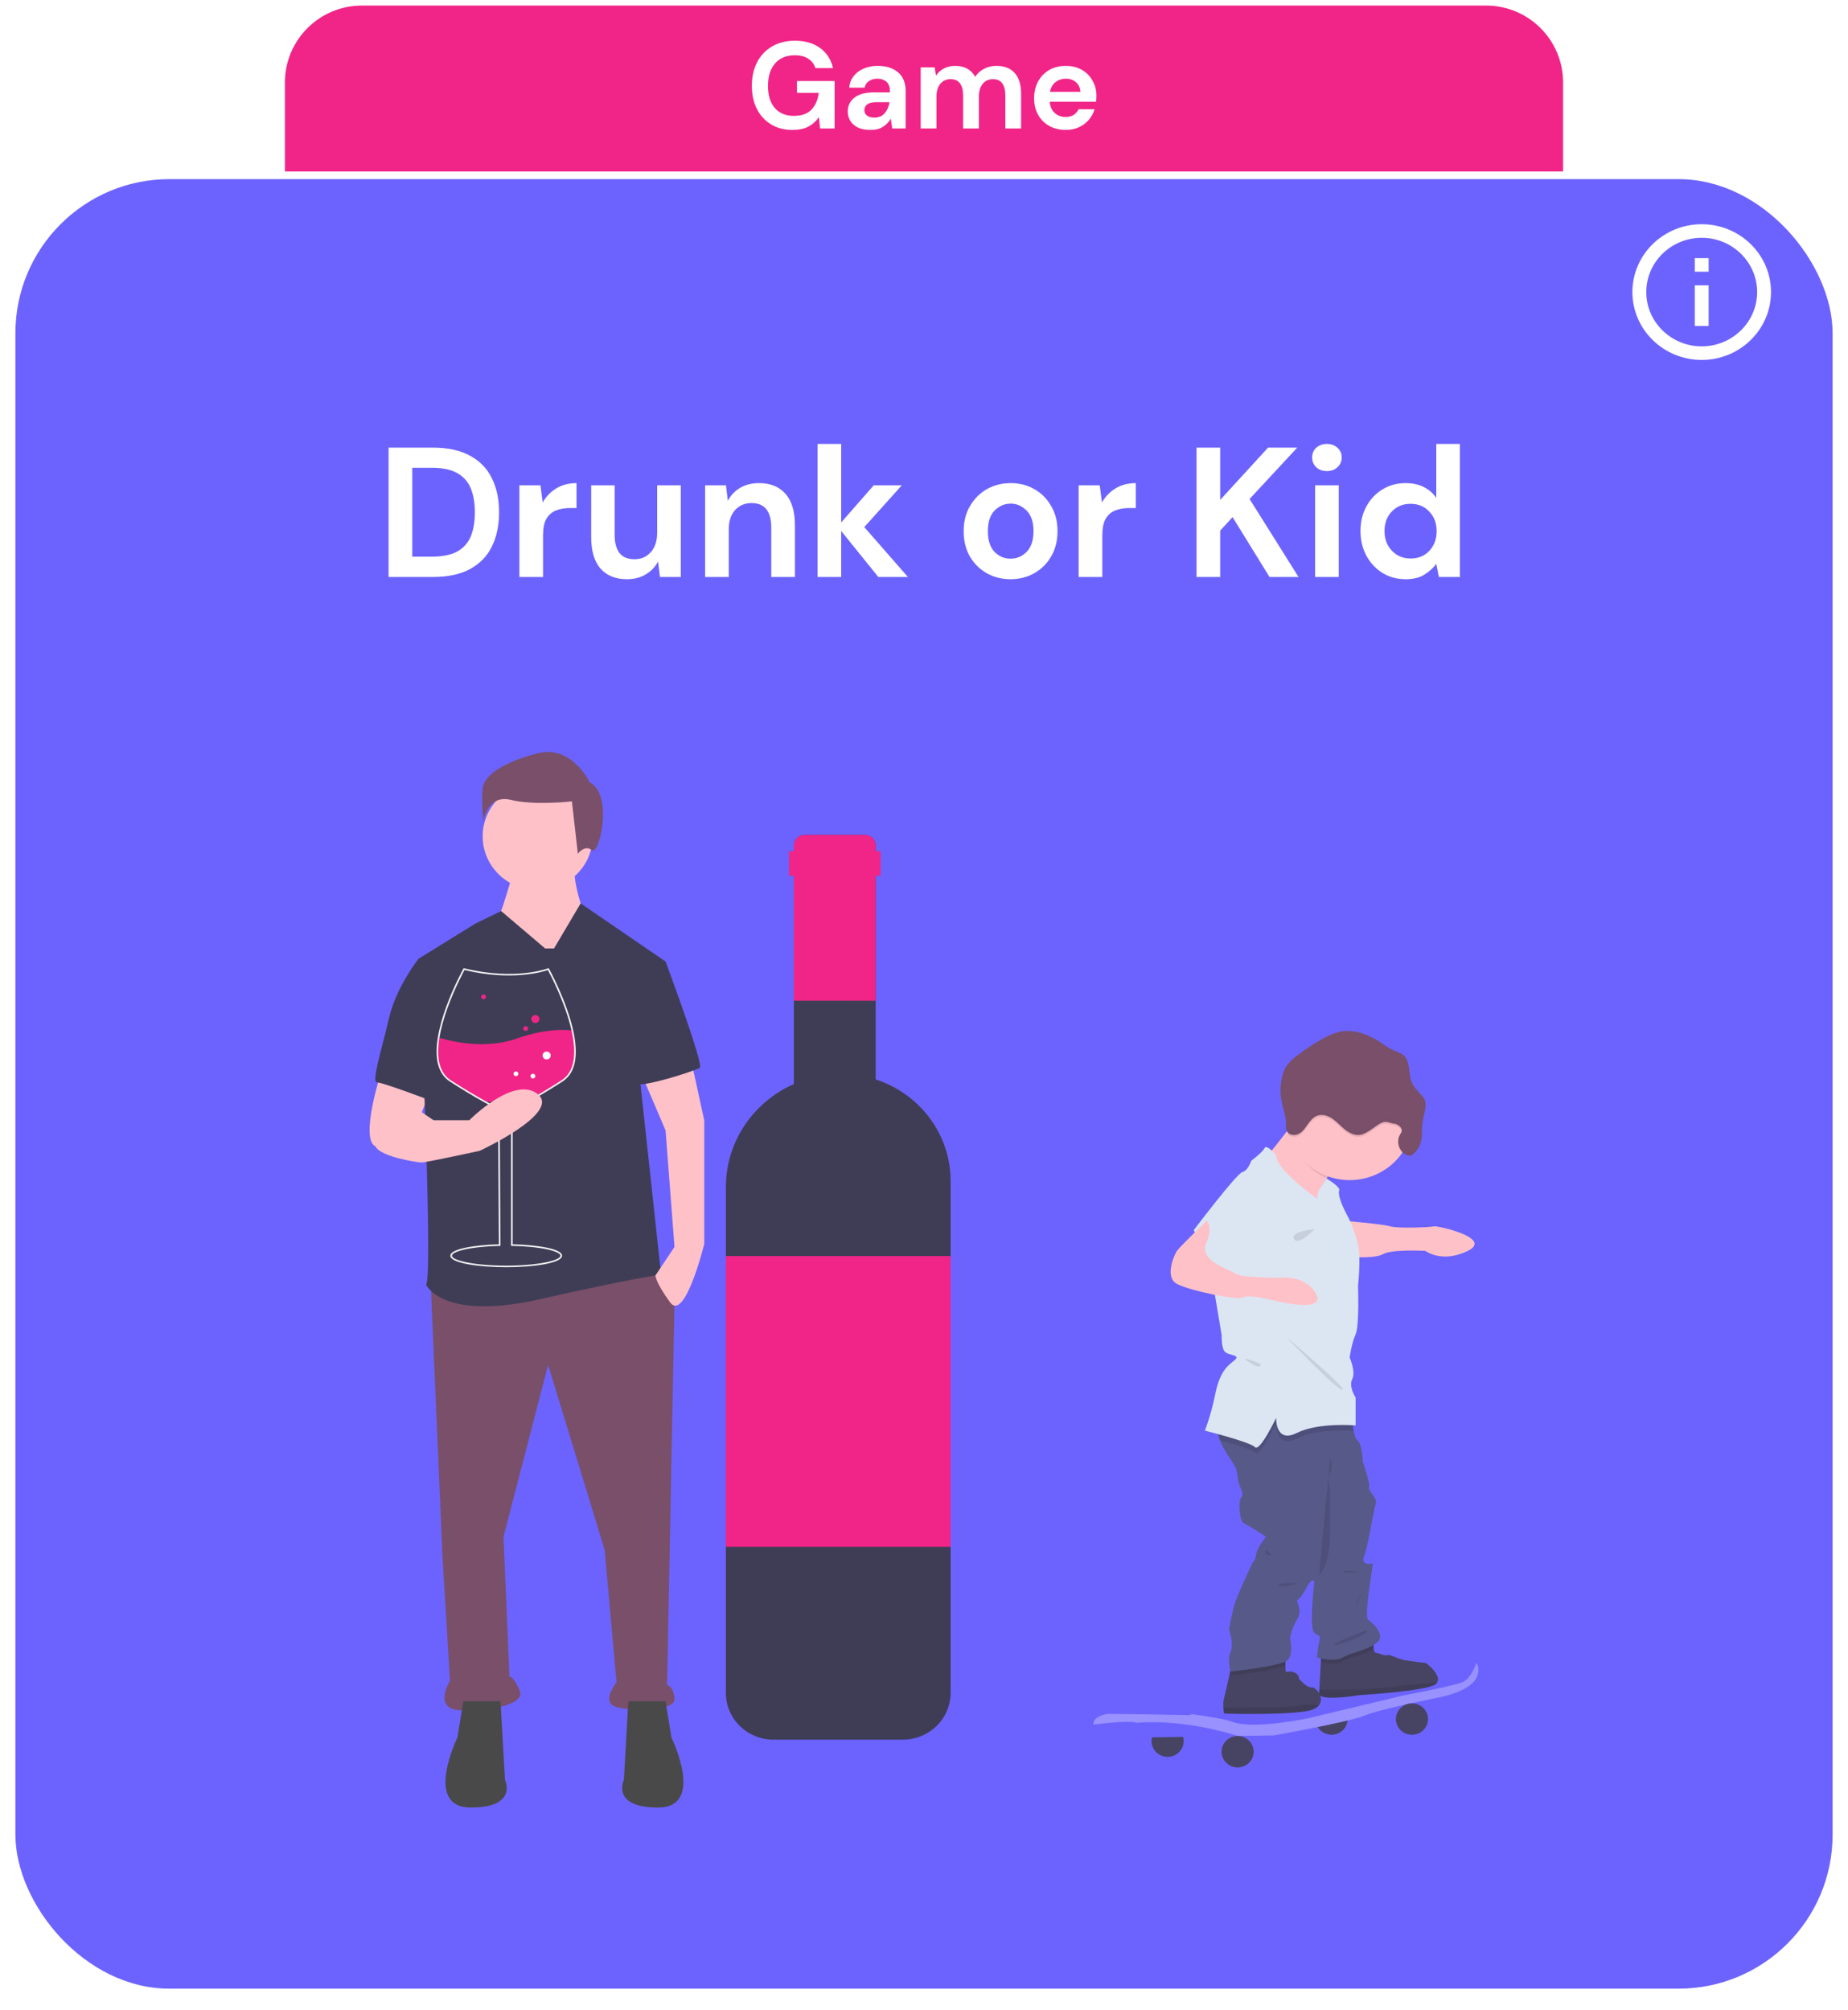 <svg width="240" height="261" viewBox="0 0 240 261" fill="none" xmlns="http://www.w3.org/2000/svg">
<g filter="url(#filter0_d)">
<rect x="2" y="22.264" width="236" height="234.99" rx="20" fill="#6C63FF"/>
</g>
<path fill-rule="evenodd" clip-rule="evenodd" d="M221 29.117C216.032 29.117 212 33.065 212 37.929C212 42.794 216.032 46.741 221 46.741C225.968 46.741 230 42.794 230 37.929C230 33.065 225.968 29.117 221 29.117ZM220.1 33.523V35.286H221.9V33.523H220.1ZM220.1 37.048V42.335H221.9V37.048H220.1ZM213.8 37.929C213.8 41.815 217.031 44.979 221 44.979C224.969 44.979 228.2 41.815 228.2 37.929C228.2 34.043 224.969 30.88 221 30.88C217.031 30.88 213.8 34.043 213.8 37.929Z" fill="white"/>
<path d="M37 10.723C37 5.2 41.477 0.723 47 0.723H193C198.523 0.723 203 5.2 203 10.723V22.263H37V10.723Z" fill="#F12587"/>
<path d="M102.906 16.874C101.85 16.874 100.927 16.634 100.138 16.154C99.349 15.674 98.735 15.007 98.298 14.154C97.861 13.29 97.642 12.287 97.642 11.146C97.642 9.994 97.866 8.98 98.314 8.106C98.772 7.22 99.418 6.532 100.25 6.042C101.093 5.54 102.09 5.29 103.242 5.29C104.554 5.29 105.642 5.604 106.506 6.234C107.37 6.863 107.93 7.732 108.186 8.842H105.898C105.727 8.319 105.418 7.914 104.97 7.626C104.522 7.327 103.946 7.178 103.242 7.178C102.122 7.178 101.258 7.535 100.65 8.25C100.042 8.954 99.738 9.924 99.738 11.162C99.738 12.399 100.037 13.359 100.634 14.042C101.242 14.714 102.063 15.05 103.098 15.05C104.111 15.05 104.874 14.778 105.386 14.234C105.909 13.679 106.223 12.954 106.33 12.058H103.498V10.522H108.394V16.682H106.506L106.346 15.21C105.983 15.743 105.53 16.154 104.986 16.442C104.442 16.73 103.749 16.874 102.906 16.874ZM113.073 16.874C112.39 16.874 111.83 16.767 111.393 16.554C110.956 16.33 110.63 16.036 110.417 15.674C110.204 15.311 110.097 14.911 110.097 14.474C110.097 13.738 110.385 13.14 110.961 12.682C111.537 12.223 112.401 11.994 113.553 11.994H115.569V11.802C115.569 11.258 115.414 10.858 115.105 10.602C114.796 10.346 114.412 10.218 113.953 10.218C113.537 10.218 113.174 10.319 112.865 10.522C112.556 10.714 112.364 11.002 112.289 11.386H110.289C110.342 10.81 110.534 10.308 110.865 9.882C111.206 9.455 111.644 9.13 112.177 8.906C112.71 8.671 113.308 8.554 113.969 8.554C115.1 8.554 115.99 8.836 116.641 9.402C117.292 9.967 117.617 10.767 117.617 11.802V16.682H115.873L115.681 15.402C115.446 15.828 115.116 16.18 114.689 16.458C114.273 16.735 113.734 16.874 113.073 16.874ZM113.537 15.274C114.124 15.274 114.577 15.082 114.897 14.698C115.228 14.314 115.436 13.839 115.521 13.274H113.777C113.233 13.274 112.844 13.375 112.609 13.578C112.374 13.77 112.257 14.01 112.257 14.298C112.257 14.607 112.374 14.847 112.609 15.018C112.844 15.188 113.153 15.274 113.537 15.274ZM119.571 16.682V8.746H121.379L121.555 9.818C121.811 9.434 122.147 9.13 122.563 8.906C122.99 8.671 123.481 8.554 124.035 8.554C125.262 8.554 126.131 9.028 126.643 9.978C126.931 9.54 127.315 9.194 127.795 8.938C128.286 8.682 128.819 8.554 129.395 8.554C130.43 8.554 131.225 8.863 131.779 9.482C132.334 10.1 132.611 11.007 132.611 12.202V16.682H130.563V12.394C130.563 11.711 130.43 11.188 130.163 10.826C129.907 10.463 129.507 10.282 128.963 10.282C128.409 10.282 127.961 10.484 127.619 10.89C127.289 11.295 127.123 11.86 127.123 12.586V16.682H125.075V12.394C125.075 11.711 124.942 11.188 124.675 10.826C124.409 10.463 123.998 10.282 123.443 10.282C122.899 10.282 122.457 10.484 122.115 10.89C121.785 11.295 121.619 11.86 121.619 12.586V16.682H119.571ZM138.412 16.874C137.612 16.874 136.902 16.703 136.284 16.362C135.665 16.02 135.18 15.54 134.828 14.922C134.476 14.303 134.3 13.588 134.3 12.778C134.3 11.956 134.47 11.226 134.812 10.586C135.164 9.946 135.644 9.45 136.252 9.098C136.87 8.735 137.596 8.554 138.428 8.554C139.206 8.554 139.894 8.724 140.492 9.066C141.089 9.407 141.553 9.876 141.884 10.474C142.225 11.06 142.396 11.716 142.396 12.442C142.396 12.559 142.39 12.682 142.38 12.81C142.38 12.938 142.374 13.071 142.364 13.21H136.332C136.374 13.828 136.588 14.314 136.972 14.666C137.366 15.018 137.841 15.194 138.396 15.194C138.812 15.194 139.158 15.103 139.436 14.922C139.724 14.73 139.937 14.484 140.076 14.186H142.156C142.006 14.687 141.756 15.146 141.404 15.562C141.062 15.967 140.636 16.287 140.124 16.522C139.622 16.756 139.052 16.874 138.412 16.874ZM138.428 10.218C137.926 10.218 137.484 10.362 137.1 10.65C136.716 10.927 136.47 11.354 136.364 11.93H140.316C140.284 11.407 140.092 10.991 139.74 10.682C139.388 10.372 138.95 10.218 138.428 10.218Z" fill="white"/>
<path d="M50.464 74.93V58.13H56.2C58.168 58.13 59.784 58.482 61.048 59.186C62.328 59.874 63.272 60.85 63.88 62.114C64.504 63.362 64.816 64.834 64.816 66.53C64.816 68.226 64.504 69.706 63.88 70.97C63.272 72.218 62.328 73.194 61.048 73.898C59.784 74.586 58.168 74.93 56.2 74.93H50.464ZM53.536 72.29H56.056C57.464 72.29 58.576 72.066 59.392 71.618C60.208 71.154 60.792 70.498 61.144 69.65C61.496 68.786 61.672 67.746 61.672 66.53C61.672 65.33 61.496 64.298 61.144 63.434C60.792 62.57 60.208 61.906 59.392 61.442C58.576 60.978 57.464 60.746 56.056 60.746H53.536V72.29ZM67.454 74.93V63.026H70.191L70.478 65.258C70.91 64.49 71.495 63.882 72.231 63.434C72.983 62.97 73.862 62.738 74.871 62.738V65.978H74.007C73.335 65.978 72.734 66.082 72.207 66.29C71.678 66.498 71.263 66.858 70.959 67.37C70.671 67.882 70.526 68.594 70.526 69.506V74.93H67.454ZM81.434 75.218C79.946 75.218 78.794 74.754 77.978 73.826C77.178 72.898 76.778 71.538 76.778 69.746V63.026H79.826V69.458C79.826 70.482 80.034 71.266 80.45 71.81C80.866 72.354 81.522 72.626 82.418 72.626C83.266 72.626 83.962 72.322 84.506 71.714C85.066 71.106 85.346 70.258 85.346 69.17V63.026H88.418V74.93H85.706L85.466 72.914C85.098 73.618 84.562 74.178 83.858 74.594C83.17 75.01 82.362 75.218 81.434 75.218ZM91.572 74.93V63.026H94.284L94.524 65.042C94.892 64.338 95.42 63.778 96.108 63.362C96.812 62.946 97.636 62.738 98.58 62.738C100.052 62.738 101.196 63.202 102.012 64.13C102.828 65.058 103.236 66.418 103.236 68.21V74.93H100.164V68.498C100.164 67.474 99.956 66.69 99.54 66.146C99.124 65.602 98.476 65.33 97.596 65.33C96.732 65.33 96.02 65.634 95.46 66.242C94.916 66.85 94.644 67.698 94.644 68.786V74.93H91.572ZM106.173 74.93V57.65H109.245V67.85L113.469 63.026H117.117L112.245 68.45L117.909 74.93H114.069L109.245 68.954V74.93H106.173ZM131.245 75.218C130.093 75.218 129.053 74.954 128.125 74.426C127.213 73.898 126.485 73.17 125.941 72.242C125.413 71.298 125.149 70.21 125.149 68.978C125.149 67.746 125.421 66.666 125.965 65.738C126.509 64.794 127.237 64.058 128.149 63.53C129.077 63.002 130.117 62.738 131.269 62.738C132.405 62.738 133.429 63.002 134.341 63.53C135.269 64.058 135.997 64.794 136.525 65.738C137.069 66.666 137.341 67.746 137.341 68.978C137.341 70.21 137.069 71.298 136.525 72.242C135.997 73.17 135.269 73.898 134.341 74.426C133.413 74.954 132.381 75.218 131.245 75.218ZM131.245 72.554C132.045 72.554 132.741 72.258 133.333 71.666C133.925 71.058 134.221 70.162 134.221 68.978C134.221 67.794 133.925 66.906 133.333 66.314C132.741 65.706 132.053 65.402 131.269 65.402C130.453 65.402 129.749 65.706 129.157 66.314C128.581 66.906 128.293 67.794 128.293 68.978C128.293 70.162 128.581 71.058 129.157 71.666C129.749 72.258 130.445 72.554 131.245 72.554ZM140.087 74.93V63.026H142.823L143.111 65.258C143.543 64.49 144.127 63.882 144.863 63.434C145.615 62.97 146.495 62.738 147.503 62.738V65.978H146.639C145.967 65.978 145.367 66.082 144.839 66.29C144.311 66.498 143.895 66.858 143.591 67.37C143.303 67.882 143.159 68.594 143.159 69.506V74.93H140.087ZM155.394 74.93V58.13H158.466V64.922L164.682 58.13H168.474L162.282 64.802L168.642 74.93H164.874L160.074 67.154L158.466 68.906V74.93H155.394ZM172.329 61.178C171.769 61.178 171.305 61.01 170.937 60.674C170.585 60.338 170.409 59.914 170.409 59.402C170.409 58.89 170.585 58.474 170.937 58.154C171.305 57.818 171.769 57.65 172.329 57.65C172.889 57.65 173.345 57.818 173.697 58.154C174.065 58.474 174.249 58.89 174.249 59.402C174.249 59.914 174.065 60.338 173.697 60.674C173.345 61.01 172.889 61.178 172.329 61.178ZM170.793 74.93V63.026H173.865V74.93H170.793ZM182.544 75.218C181.424 75.218 180.424 74.946 179.544 74.402C178.664 73.858 177.968 73.114 177.456 72.17C176.944 71.226 176.688 70.154 176.688 68.954C176.688 67.754 176.944 66.69 177.456 65.762C177.968 64.818 178.664 64.082 179.544 63.554C180.424 63.01 181.424 62.738 182.544 62.738C183.44 62.738 184.224 62.906 184.896 63.242C185.568 63.578 186.112 64.05 186.528 64.658V57.65H189.6V74.93H186.864L186.528 73.226C186.144 73.754 185.632 74.218 184.992 74.618C184.368 75.018 183.552 75.218 182.544 75.218ZM183.192 72.53C184.184 72.53 184.992 72.202 185.616 71.546C186.256 70.874 186.576 70.018 186.576 68.978C186.576 67.938 186.256 67.09 185.616 66.434C184.992 65.762 184.184 65.426 183.192 65.426C182.216 65.426 181.408 65.754 180.768 66.41C180.128 67.066 179.808 67.914 179.808 68.954C179.808 69.994 180.128 70.85 180.768 71.522C181.408 72.194 182.216 72.53 183.192 72.53Z" fill="white"/>
<path d="M49.551 139.049C49.551 139.049 46.654 147.936 48.779 148.882C50.903 149.827 52.642 149.449 52.642 149.449L55.925 141.696L49.551 139.049Z" fill="#FFC1C8"/>
<path d="M55.922 124.866L54.377 124.488C54.377 124.488 51.48 128.081 50.514 132.241C49.548 136.401 48.197 140.562 48.969 140.562C49.742 140.562 56.694 143.209 56.694 143.209L55.922 124.866Z" fill="#3F3D56"/>
<path d="M55.927 166.469L57.472 202.209L58.438 218.282C58.438 218.282 56.313 221.686 59.404 222.064C62.494 222.442 68.287 221.497 67.515 219.606C66.743 217.715 66.163 217.715 66.163 217.715L65.391 199.561L71.184 177.248L78.523 201.263L80.069 218.471C80.069 218.471 77.944 221.119 80.069 221.686C82.193 222.253 87.794 222.253 87.601 220.551C87.407 218.849 86.635 218.849 86.635 218.849L87.601 168.927L84.704 164.578L55.927 166.469Z" fill="#794F6A"/>
<path d="M60.174 220.93L59.401 225.657C59.401 225.657 54.959 234.734 61.139 234.734C67.32 234.734 65.581 231.141 65.581 231.141L65.002 220.93H60.174Z" fill="#494949"/>
<path d="M86.433 220.93L87.205 225.657C87.205 225.657 91.647 234.734 85.467 234.734C79.287 234.734 81.025 231.141 81.025 231.141L81.604 220.93H86.433Z" fill="#494949"/>
<path d="M66.738 112.954C66.738 112.954 64.806 119.762 64.42 119.762C64.034 119.762 68.09 125.056 68.09 125.056L74.077 128.271L76.201 119.572C76.201 119.572 74.27 114.845 74.656 112.387L66.738 112.954Z" fill="#FFC1C8"/>
<path d="M69.83 115.601C65.883 115.601 62.684 112.468 62.684 108.604C62.684 104.74 65.883 101.607 69.83 101.607C73.776 101.607 76.976 104.74 76.976 108.604C76.976 112.468 73.776 115.601 69.83 115.601Z" fill="#FFC1C8"/>
<path d="M70.793 123.165L65.084 118.311L61.716 119.951L54.377 124.489C54.377 124.489 56.308 165.334 55.343 166.847C55.343 166.847 57.467 171.575 70.02 168.738C82.574 165.902 85.857 165.523 85.857 165.523L83.153 140.562L86.436 124.867L75.408 117.316L71.952 123.165H70.793Z" fill="#3F3D56"/>
<path d="M89.721 137.537L91.459 145.479V161.553C91.459 161.553 88.948 171.764 87.017 169.116C85.086 166.469 85.126 165.631 85.126 165.631L87.596 161.931L86.438 146.803L83.359 139.586L89.721 137.537Z" fill="#FFC1C8"/>
<path d="M76.592 101.608C76.592 101.608 74.274 96.692 69.832 97.826C65.39 98.961 62.88 100.663 62.686 102.365C62.493 104.067 62.783 106.619 62.783 106.619C62.783 106.619 63.266 103.121 66.356 103.877C69.446 104.634 74.274 104.067 74.274 104.067L75.047 110.874C75.047 110.874 75.916 109.645 76.882 110.401C77.847 111.158 79.682 103.121 76.592 101.608Z" fill="#794F6A"/>
<path d="M81.994 124.488L86.436 124.866C86.436 124.866 91.458 138.292 90.878 138.671C90.299 139.049 83.346 141.318 82.38 140.751C81.415 140.183 81.994 124.488 81.994 124.488Z" fill="#3F3D56"/>
<path d="M58.484 140.365C60.341 141.564 61.874 142.463 63.047 143.11H63.048C64.759 142.996 66.477 143.043 68.178 143.251C69.38 142.594 71.002 141.652 72.997 140.365C73.016 140.353 73.034 140.34 73.053 140.327V140.326C74.883 139.094 74.928 136.483 74.333 133.814C72.819 133.65 70.404 133.722 67.16 134.856C63.318 136.2 59.297 135.44 56.966 134.749C56.584 137.104 56.817 139.289 58.484 140.365Z" fill="#F12587"/>
<path d="M65.739 164.565C69.256 164.565 72.995 164.041 72.995 163.071C72.995 162.15 69.69 161.659 66.58 161.588V145.824C66.58 145.449 66.765 144.969 67.129 144.396C67.297 144.135 67.479 143.882 67.674 143.64C67.848 143.548 68.032 143.449 68.228 143.343C69.728 142.523 71.351 141.551 73.053 140.453C73.073 140.439 73.093 140.426 73.113 140.412L73.157 140.381C74.734 139.283 75.164 137.067 74.434 133.794C73.568 129.905 71.322 125.84 71.3 125.799L71.255 125.719L71.168 125.753C71.126 125.769 66.911 127.368 60.296 125.748L60.217 125.729L60.178 125.799C60.175 125.805 59.841 126.406 59.389 127.349C58.472 129.263 57.289 132.098 56.861 134.735C56.401 137.563 56.927 139.486 58.425 140.453C60.03 141.489 61.568 142.414 62.994 143.202L63.019 143.215C63.219 143.326 63.409 143.43 63.588 143.526C63.656 143.618 63.722 143.716 63.784 143.816C63.868 143.949 63.948 144.09 64.023 144.235C64.463 145.103 64.692 146.057 64.694 147.025L64.789 161.591C61.732 161.67 58.482 162.163 58.482 163.071C58.482 164.041 62.221 164.565 65.739 164.565ZM72.947 140.275L72.937 140.281C71.24 141.376 69.621 142.346 68.125 143.163C67.924 143.273 67.734 143.375 67.555 143.469L67.536 143.479L67.523 143.496C67.317 143.749 67.126 144.013 66.95 144.287C66.565 144.893 66.37 145.41 66.37 145.824V161.789L66.473 161.792C70.371 161.869 72.785 162.517 72.785 163.071C72.785 163.68 69.891 164.359 65.739 164.359C61.586 164.359 58.693 163.68 58.693 163.071C58.693 162.525 61.065 161.881 64.898 161.795L65.001 161.792L64.905 147.024C64.902 146.024 64.665 145.038 64.211 144.143C64.133 143.992 64.05 143.846 63.964 143.708C63.894 143.597 63.82 143.488 63.745 143.386L63.731 143.367L63.71 143.356C63.518 143.254 63.314 143.142 63.098 143.023L63.073 143.009C61.658 142.226 60.133 141.309 58.54 140.281C57.118 139.363 56.623 137.508 57.069 134.767C57.493 132.154 58.669 129.338 59.58 127.437C59.94 126.683 60.225 126.151 60.324 125.968C66.436 127.444 70.514 126.196 71.157 125.976C71.472 126.557 73.435 130.274 74.229 133.838C74.946 137.052 74.53 139.207 72.992 140.243L72.947 140.275Z" fill="#F2F2F2"/>
<path d="M69.529 132.85C69.239 132.85 69.003 132.619 69.003 132.335C69.003 132.051 69.239 131.82 69.529 131.82C69.819 131.82 70.055 132.051 70.055 132.335C70.055 132.619 69.819 132.85 69.529 132.85Z" fill="#F12587"/>
<path d="M70.994 137.586C70.703 137.586 70.468 137.356 70.468 137.071C70.468 136.787 70.703 136.557 70.994 136.557C71.284 136.557 71.519 136.787 71.519 137.071C71.519 137.356 71.284 137.586 70.994 137.586Z" fill="white"/>
<path d="M68.267 133.88C68.093 133.88 67.952 133.741 67.952 133.571C67.952 133.4 68.093 133.262 68.267 133.262C68.442 133.262 68.583 133.4 68.583 133.571C68.583 133.741 68.442 133.88 68.267 133.88Z" fill="#F12587"/>
<path d="M67.005 139.749C66.831 139.749 66.689 139.61 66.689 139.44C66.689 139.269 66.831 139.131 67.005 139.131C67.179 139.131 67.32 139.269 67.32 139.44C67.32 139.61 67.179 139.749 67.005 139.749Z" fill="white"/>
<path d="M69.21 140.057C69.036 140.057 68.894 139.919 68.894 139.748C68.894 139.578 69.036 139.439 69.21 139.439C69.384 139.439 69.525 139.578 69.525 139.748C69.525 139.919 69.384 140.057 69.21 140.057Z" fill="white"/>
<path d="M62.799 129.76C62.624 129.76 62.483 129.622 62.483 129.452C62.483 129.281 62.624 129.143 62.799 129.143C62.973 129.143 63.114 129.281 63.114 129.452C63.114 129.622 62.973 129.76 62.799 129.76Z" fill="#F12587"/>
<path d="M50.515 143.399C50.515 143.399 48.197 147.559 48.777 148.882C49.356 150.206 54.184 150.963 54.764 150.963C55.343 150.963 62.296 149.45 62.296 149.45C62.296 149.45 72.918 144.533 69.828 142.075C66.738 139.617 60.944 145.479 60.944 145.479H56.309L53.798 143.777L50.515 143.399Z" fill="#FFC1C8"/>
<path d="M98.663 143.777C99.945 142.523 101.447 141.506 103.099 140.776V109.795C103.099 109.616 103.135 109.437 103.205 109.271C103.275 109.105 103.378 108.954 103.508 108.827C103.638 108.7 103.792 108.599 103.962 108.53C104.132 108.461 104.314 108.426 104.498 108.426H112.33C112.514 108.426 112.696 108.461 112.866 108.53C113.035 108.599 113.19 108.7 113.32 108.827C113.449 108.954 113.552 109.105 113.623 109.271C113.693 109.437 113.729 109.616 113.729 109.795V140.181C116.561 141.101 119.025 142.87 120.771 145.238C122.518 147.606 123.458 150.453 123.459 153.374V219.831C123.459 221.446 122.804 222.995 121.637 224.137C120.471 225.279 118.889 225.921 117.239 225.921H100.461C98.819 225.921 97.244 225.282 96.083 224.145C94.922 223.008 94.27 221.466 94.27 219.859V154.157C94.267 152.229 94.654 150.319 95.408 148.538C96.162 146.756 97.268 145.138 98.663 143.777Z" fill="#3F3D56"/>
<path d="M94.27 163.115H123.459V200.869H94.27V163.115Z" fill="#F12587"/>
<path d="M102.468 110.543H103.099V109.795C103.099 109.616 103.135 109.437 103.206 109.271C103.276 109.105 103.379 108.954 103.509 108.827C103.639 108.7 103.793 108.599 103.963 108.53C104.132 108.461 104.314 108.426 104.498 108.426H112.331C112.515 108.426 112.696 108.461 112.866 108.53C113.036 108.599 113.19 108.7 113.32 108.827C113.45 108.954 113.553 109.105 113.623 109.271C113.694 109.437 113.73 109.616 113.73 109.795V110.543H114.36V113.718H113.73V129.949H103.099V113.718H102.468V110.543Z" fill="#F12587"/>
<path d="M163.659 151.242C163.659 151.242 171.041 160.118 170.728 157.638C170.533 156.081 171.542 154.178 172.328 152.976C172.792 152.261 173.176 151.792 173.176 151.792C173.176 151.792 168.672 143.709 168.421 144.81C168.341 145.158 167.82 145.957 167.15 146.869C165.737 148.78 163.659 151.242 163.659 151.242Z" fill="#FFC1C8"/>
<path d="M151.636 228.149C150.484 228.149 149.551 227.235 149.551 226.108C149.551 224.98 150.484 224.066 151.636 224.066C152.787 224.066 153.721 224.98 153.721 226.108C153.721 227.235 152.787 228.149 151.636 228.149Z" fill="#474463"/>
<path d="M172.933 225.284C171.781 225.284 170.848 224.37 170.848 223.243C170.848 222.115 171.781 221.201 172.933 221.201C174.084 221.201 175.018 222.115 175.018 223.243C175.018 224.37 174.084 225.284 172.933 225.284Z" fill="#474463"/>
<path d="M142.006 223.968C142.017 224.114 142.059 224.255 142.128 224.384L143.372 225.712L160.763 225.439L165.439 225.364C165.439 225.364 175.283 223.61 177.201 222.792C179.118 221.974 186.658 220.477 186.658 220.477C186.658 220.477 191.212 219.729 191.88 217.566C192.106 216.833 191.992 216.309 191.745 215.937C191.26 215.208 190.254 215.054 190.254 215.054C188.199 214.46 186.002 214.54 183.997 215.281L154.847 222.623L154.396 222.736C154.396 222.736 144.005 222.547 143.795 222.583C142.201 222.868 141.968 223.532 142.006 223.968Z" fill="#6C63FF"/>
<path opacity="0.3" d="M142.006 223.969C143.755 223.746 146.805 223.417 147.59 223.734C147.59 223.734 153.138 223.062 160.77 225.44L165.439 225.365C165.439 225.365 175.283 223.611 177.201 222.793C179.118 221.975 186.658 220.478 186.658 220.478C186.658 220.478 191.212 219.73 191.88 217.566C192.106 216.834 191.992 216.31 191.745 215.938C191.434 216.825 190.835 218.111 189.879 218.471C188.377 219.037 182.204 220.189 182.204 220.189L169.986 223.118C169.986 223.118 162.931 224.617 160.185 223.64C159.06 223.243 156.948 222.89 154.853 222.613L154.401 222.727C154.401 222.727 144.01 222.537 143.801 222.573C142.201 222.869 141.968 223.532 142.006 223.969Z" fill="white"/>
<path d="M158.879 221.763C158.894 222.02 158.927 222.275 158.977 222.527C158.977 222.527 165.887 222.769 169.485 222.247C170.479 222.103 171.04 221.791 171.319 221.419C171.444 221.243 171.521 221.039 171.544 220.826C171.566 220.613 171.534 220.398 171.449 220.2C171.409 220.087 171.359 219.977 171.298 219.873C171.03 219.414 170.617 219.088 170.391 219.132C169.766 219.255 168.692 217.999 168.692 217.999C168.778 217.231 167.546 216.955 167.354 217.08C167.32 217.106 167.279 217.123 167.236 217.129C167.194 217.134 167.15 217.13 167.11 217.114C167.069 217.099 167.034 217.073 167.007 217.041C166.979 217.008 166.961 216.969 166.954 216.927C166.941 216.869 166.938 216.593 166.938 216.269C166.938 215.73 166.954 215.051 166.954 215.051L160.008 215.877L159.732 217.177C159.48 218.337 159.128 219.929 158.977 220.474C158.872 220.895 158.839 221.331 158.879 221.763Z" fill="#474463"/>
<path opacity="0.1" d="M158.878 221.763C158.893 222.02 158.926 222.275 158.976 222.527C158.976 222.527 165.887 222.769 169.484 222.247C170.478 222.103 171.039 221.791 171.318 221.419C170.396 221.365 169.196 221.335 168.453 221.513C167.394 221.77 161.057 221.77 158.878 221.763Z" fill="black"/>
<path d="M171.304 219.869C171.297 219.932 171.307 219.995 171.334 220.053C171.36 220.111 171.402 220.16 171.455 220.196C172.33 220.857 176.526 220.139 176.526 220.139C176.526 220.139 185.101 219.617 186.382 218.76C186.498 218.686 186.595 218.586 186.665 218.47C187.198 217.526 185.268 215.943 185.101 215.943C184.934 215.943 182.628 215.635 182.474 215.605C181.407 215.395 180.341 214.747 180.163 214.932C179.985 215.116 179.097 214.686 178.663 214.625C178.505 214.603 178.432 214.383 178.405 214.103C178.38 213.724 178.393 213.343 178.444 212.967L171.596 214.771L171.535 215.84L171.338 219.397L171.313 219.834C171.309 219.845 171.306 219.857 171.304 219.869Z" fill="#474463"/>
<path opacity="0.1" d="M176.52 220.14C176.52 220.14 185.094 219.618 186.376 218.761C186.491 218.687 186.588 218.587 186.658 218.471C184.922 218.61 182.026 218.845 181.504 218.975C180.752 219.149 176.527 219.404 176.527 219.404H171.331L171.307 219.84C171.081 221.073 176.52 220.14 176.52 220.14Z" fill="black"/>
<path d="M183.372 225.284C182.221 225.284 181.287 224.37 181.287 223.243C181.287 222.115 182.221 221.201 183.372 221.201C184.524 221.201 185.457 222.115 185.457 223.243C185.457 224.37 184.524 225.284 183.372 225.284Z" fill="#474463"/>
<path d="M160.73 229.522C159.578 229.522 158.645 228.608 158.645 227.481C158.645 226.353 159.578 225.439 160.73 225.439C161.881 225.439 162.814 226.353 162.814 227.481C162.814 228.608 161.881 229.522 160.73 229.522Z" fill="#474463"/>
<path d="M174.363 158.521C174.363 158.521 179.555 158.95 180.556 159.256C181.557 159.562 185.872 159.378 186.244 159.256C186.615 159.134 194.002 160.787 190.623 162.441C187.244 164.094 185.113 162.441 185.113 162.441C185.113 162.441 180.734 162.195 179.603 162.871C178.473 163.546 174.349 163.177 174.349 163.177L174.363 158.521Z" fill="#FFC1C8"/>
<path opacity="0.1" d="M167.15 146.86C167.198 147.121 167.564 147.151 167.639 147.405C168.35 149.86 169.914 152.069 172.328 152.974C172.792 152.259 173.176 151.79 173.176 151.79C173.176 151.79 168.672 143.707 168.421 144.808C168.341 145.151 167.82 145.948 167.15 146.86Z" fill="black"/>
<path d="M167.017 145.168C167.017 146.767 167.501 148.331 168.408 149.66C169.315 150.99 170.605 152.027 172.114 152.639C173.623 153.251 175.283 153.412 176.885 153.1C178.487 152.788 179.959 152.018 181.114 150.888C182.269 149.757 183.056 148.316 183.374 146.748C183.693 145.179 183.53 143.553 182.905 142.076C182.28 140.598 181.221 139.335 179.863 138.447C178.505 137.558 176.909 137.084 175.275 137.084C174.19 137.08 173.114 137.287 172.111 137.691C171.107 138.096 170.195 138.692 169.428 139.443C168.66 140.194 168.052 141.087 167.638 142.07C167.225 143.052 167.014 144.105 167.017 145.168Z" fill="#FFC1C8"/>
<path opacity="0.1" d="M171.581 214.777L171.521 215.846C172.244 216.003 173.62 216.208 174.422 215.728C175.458 215.106 176.988 214.955 178.391 214.109C178.366 213.73 178.379 213.349 178.43 212.973L171.581 214.777Z" fill="black"/>
<path opacity="0.1" d="M159.733 217.181C159.781 217.419 159.825 217.565 159.825 217.565C159.825 217.565 165.344 217.012 166.935 216.265C166.935 215.726 166.951 215.047 166.951 215.047L160.005 215.874L159.733 217.181Z" fill="black"/>
<path d="M160.978 192.882C161.353 193.862 161.542 194.046 161.165 194.535C160.788 195.024 160.978 197.598 161.575 197.842C162.173 198.086 164.419 199.556 164.419 199.556C164.419 199.556 163.175 201.149 163.138 201.819C163.105 202.247 162.936 202.654 162.654 202.983C162.654 202.983 160.727 207.026 160.344 208.312C159.96 209.598 159.608 211.618 159.608 211.618C159.608 211.618 160.281 213.456 159.816 214.499C159.35 215.541 159.816 217.071 159.816 217.071C159.816 217.071 166.536 216.397 167.281 215.532C168.026 214.668 167.53 212.722 167.53 212.722C167.683 211.855 168.002 211.024 168.468 210.271C169.22 209.107 168.29 207.884 168.468 207.821C168.646 207.758 169.22 207.087 169.785 205.985C170.351 204.883 170.702 205.31 170.702 205.31C170.702 205.31 169.97 211.497 170.702 212.048C171.435 212.6 171.534 212.355 171.346 213.093C171.2 213.801 171.095 214.517 171.033 215.237C171.033 215.237 173.285 215.91 174.41 215.237C175.535 214.563 177.229 214.44 178.717 213.399C180.205 212.358 178.043 210.581 177.668 210.336C177.293 210.09 177.793 206.538 177.793 206.538L178.294 203.047C178.294 203.047 176.605 203.415 177.16 202.068C177.714 200.721 178.356 196.065 178.669 195.331C178.982 194.596 177.602 193.615 177.793 193.126C177.983 192.637 176.98 189.819 176.98 189.819C176.98 189.819 176.916 187.492 176.292 187.056C176.054 186.892 175.9 186.384 175.797 185.822C175.687 185.158 175.622 184.488 175.603 183.817C175.603 183.817 161.278 182.837 158.964 184.184C157.923 184.79 157.996 185.905 158.431 187.035C158.964 188.413 160.059 189.819 160.335 190.329C160.852 191.269 160.603 191.902 160.978 192.882Z" fill="#575988"/>
<path opacity="0.1" d="M158.448 187.035C160.226 187.524 162.593 188.242 162.979 188.655C163.605 189.33 165.732 184.857 165.732 184.857C165.732 184.857 165.606 188.22 168.422 186.814C170.858 185.595 174.792 185.756 175.809 185.822C175.699 185.158 175.634 184.488 175.615 183.817C175.615 183.817 161.291 182.837 158.976 184.184C157.935 184.79 158.008 185.905 158.448 187.035Z" fill="black"/>
<path d="M165.731 150.008C165.731 150.008 164.487 148.537 164.229 149.089C163.971 149.64 162.503 150.742 162.503 150.742C162.503 150.742 162.082 152.028 161.341 152.213C160.6 152.397 155.033 159.746 155.033 159.746L157.036 163.727L158.662 173.405C158.662 173.405 158.591 174.936 159.034 175.493C159.476 176.05 161.167 175.921 160.383 176.595C159.599 177.268 158.474 177.881 157.848 180.945C157.222 184.01 156.472 185.784 156.472 185.784C156.472 185.784 162.352 187.254 162.978 187.928C163.603 188.601 165.731 184.13 165.731 184.13C165.731 184.13 165.605 187.491 168.42 186.086C171.236 184.682 176.053 185.11 176.053 185.11V181.49C176.053 181.49 175.114 180.08 175.614 179.101C176.113 178.121 175.272 176.283 175.272 176.283C175.272 176.283 175.551 174.384 176.053 173.283C176.554 172.181 176.365 166.974 176.365 166.974C176.365 166.974 176.746 163.605 176.399 161.889C176.105 160.401 175.586 158.966 174.858 157.628C174.17 156.316 173.735 155.091 173.921 154.6C174.108 154.11 172.27 153.048 172.27 153.048L171.252 154.661L170.992 155.625C170.992 155.625 165.605 151.845 165.731 150.008Z" fill="#DCE6F2"/>
<path d="M156.73 158.521C156.73 158.521 153.226 161.889 152.851 162.441C152.476 162.992 151.22 165.86 152.846 166.731C154.472 167.601 160.844 168.943 161.477 168.48C162.11 168.017 165.921 169.002 165.921 169.002C165.921 169.002 172.295 170.533 170.919 168.022C169.543 165.511 166.289 165.934 166.289 165.934C166.289 165.934 161.031 165.925 160.469 165.411C159.908 164.898 155.67 163.796 156.63 161.527C157.59 159.258 156.73 158.521 156.73 158.521Z" fill="#FFC1C8"/>
<path opacity="0.1" d="M167.017 173.59C167.017 173.59 175.177 180.511 174.365 180.511C173.553 180.511 167.017 173.59 167.017 173.59Z" fill="black"/>
<path opacity="0.1" d="M161.576 176.406C161.576 176.406 164.169 177.017 163.668 177.386C163.167 177.755 161.576 176.406 161.576 176.406Z" fill="black"/>
<path opacity="0.1" d="M170.721 159.623C170.721 159.623 167.484 159.907 168.055 160.899C168.625 161.891 170.721 159.623 170.721 159.623Z" fill="black"/>
<path opacity="0.1" d="M172.737 189.371C172.737 189.371 173.176 190.617 172.737 191.285C172.297 191.954 172.737 193.548 172.737 193.548V199.117C172.737 199.117 172.797 203.16 171.299 204.568L172.737 189.371Z" fill="black"/>
<path opacity="0.1" d="M177.023 206.725C177.023 206.725 176.149 207.979 176.023 208.439C175.897 208.898 177.023 206.725 177.023 206.725Z" fill="black"/>
<path opacity="0.1" d="M176.805 204.215C176.805 204.215 174.771 203.847 174.459 204.061C174.146 204.276 176.805 204.215 176.805 204.215Z" fill="black"/>
<path opacity="0.1" d="M177.398 211.717C177.398 211.717 177.993 211.778 176.804 212.413C175.615 213.048 173.301 213.852 173.271 213.577C173.24 213.302 177.398 211.717 177.398 211.717Z" fill="black"/>
<path opacity="0.1" d="M168.693 205.621C168.484 205.621 165.865 205.468 166.017 205.866C166.168 206.265 168.693 205.621 168.693 205.621Z" fill="black"/>
<path opacity="0.1" d="M165.137 202.039C165.137 202.039 164.543 201.029 164.324 201.457C164.106 201.885 165.137 202.039 165.137 202.039Z" fill="black"/>
<path opacity="0.1" d="M167.019 145.168C167.018 145.92 167.125 146.668 167.335 147.391C167.68 147.697 168.276 147.7 168.701 147.472C169.198 147.204 169.523 146.717 169.847 146.254C170.17 145.791 170.538 145.328 171.068 145.13C171.738 144.883 172.502 145.13 173.085 145.541C173.668 145.951 174.134 146.494 174.685 146.933C175.236 147.371 175.938 147.726 176.64 147.619C177.094 147.551 177.495 147.3 177.885 147.058C178.418 146.729 178.99 146.218 179.575 145.997C180.16 145.776 180.641 146.171 181.198 146.171C181.64 146.327 182.122 146.684 182.033 147.135C181.985 147.302 181.908 147.46 181.806 147.601C181.627 147.946 181.556 148.334 181.603 148.718C181.649 149.102 181.811 149.463 182.067 149.757C182.804 148.715 183.279 147.517 183.456 146.26C183.633 145.004 183.505 143.725 183.083 142.526C182.662 141.327 181.958 140.242 181.029 139.358C180.1 138.475 178.972 137.817 177.736 137.44C176.5 137.062 175.19 136.974 173.913 137.183C172.635 137.392 171.426 137.893 170.383 138.644C169.339 139.395 168.491 140.376 167.907 141.508C167.322 142.639 167.017 143.89 167.017 145.158L167.019 145.168Z" fill="black"/>
<path d="M181.198 145.935C181.641 146.092 182.123 146.449 182.035 146.901C181.986 147.068 181.909 147.225 181.806 147.366C181.287 148.273 181.726 149.574 182.695 149.996C182.847 150.073 183.02 150.1 183.189 150.072C183.323 150.031 183.445 149.96 183.544 149.863C184.065 149.407 184.425 148.801 184.57 148.132C184.723 147.436 184.629 146.698 184.707 145.982C184.785 145.267 185.036 144.562 185.123 143.842C185.184 143.486 185.146 143.12 185.011 142.784C184.894 142.562 184.743 142.359 184.563 142.181C184.063 141.637 183.543 141.08 183.292 140.389C182.896 139.289 183.184 137.888 182.316 137.082C181.915 136.713 181.353 136.576 180.855 136.343C180.387 136.099 179.938 135.82 179.513 135.509C177.905 134.427 175.95 133.595 174.037 133.977C173.273 134.159 172.541 134.452 171.867 134.848C170.614 135.524 169.425 136.306 168.312 137.187C167.831 137.535 167.411 137.958 167.068 138.438C166.812 138.849 166.628 139.299 166.524 139.769C166.268 140.795 166.233 141.862 166.421 142.902C166.598 143.922 167.002 144.912 167.018 145.948C167.018 146.296 166.989 146.672 167.173 146.971C167.466 147.448 168.193 147.493 168.69 147.228C169.188 146.964 169.513 146.473 169.835 146.01C170.157 145.547 170.527 145.084 171.056 144.888C171.726 144.639 172.491 144.888 173.074 145.297C173.657 145.706 174.121 146.25 174.673 146.689C175.226 147.127 175.918 147.483 176.628 147.375C177.082 147.307 177.483 147.058 177.873 146.816C178.406 146.485 178.978 145.974 179.561 145.754C180.144 145.535 180.644 145.935 181.198 145.935Z" fill="#794F6A"/>
<g opacity="0.1">
<path opacity="0.1" d="M182.699 149.502C182.85 149.579 183.023 149.606 183.191 149.578C183.326 149.538 183.448 149.466 183.547 149.368C184.068 148.912 184.428 148.306 184.574 147.638C184.725 146.933 184.631 146.202 184.709 145.487C184.787 144.772 185.04 144.068 185.125 143.346C185.125 143.311 185.125 143.275 185.134 143.238C185.153 143.438 185.15 143.638 185.125 143.837C185.04 144.557 184.787 145.254 184.709 145.978C184.631 146.702 184.725 147.424 184.574 148.127C184.428 148.796 184.068 149.403 183.547 149.858C183.447 149.955 183.325 150.027 183.191 150.067C183.023 150.095 182.85 150.068 182.699 149.991C181.935 149.658 181.503 148.783 181.604 147.982C181.641 148.305 181.761 148.614 181.952 148.88C182.144 149.145 182.401 149.359 182.699 149.502Z" fill="black"/>
<path opacity="0.1" d="M166.433 142.409C166.61 143.429 167.014 144.419 167.028 145.455C167.028 145.803 167 146.179 167.184 146.478C167.476 146.955 168.203 147 168.701 146.736C169.198 146.471 169.523 145.982 169.847 145.517C170.17 145.053 170.537 144.592 171.068 144.395C171.736 144.148 172.501 144.395 173.084 144.806C173.667 145.216 174.132 145.758 174.683 146.198C175.234 146.638 175.936 146.991 176.639 146.885C177.092 146.816 177.494 146.567 177.883 146.325C178.416 145.994 178.988 145.484 179.571 145.263C180.154 145.042 180.638 145.437 181.194 145.437C181.637 145.596 182.118 145.951 182.033 146.405C182.022 146.454 182.006 146.502 181.985 146.548C181.811 146.251 181.528 146.029 181.194 145.928C180.64 145.928 180.149 145.538 179.571 145.754C178.994 145.97 178.411 146.485 177.883 146.816C177.497 147.058 177.095 147.306 176.639 147.374C175.928 147.482 175.231 147.132 174.683 146.689C174.136 146.245 173.665 145.697 173.084 145.296C172.502 144.896 171.736 144.639 171.068 144.887C170.535 145.084 170.169 145.552 169.847 146.01C169.525 146.468 169.198 146.953 168.701 147.228C168.203 147.503 167.476 147.447 167.184 146.971C167.007 146.671 167.033 146.297 167.028 145.947C167.014 144.912 166.616 143.921 166.433 142.902C166.339 142.378 166.301 141.846 166.319 141.314C166.33 141.682 166.368 142.047 166.433 142.409Z" fill="black"/>
</g>
<defs>
<filter id="filter0_d" x="0" y="21.264" width="240" height="238.99" filterUnits="userSpaceOnUse" color-interpolation-filters="sRGB">
<feFlood flood-opacity="0" result="BackgroundImageFix"/>
<feColorMatrix in="SourceAlpha" type="matrix" values="0 0 0 0 0 0 0 0 0 0 0 0 0 0 0 0 0 0 127 0"/>
<feOffset dy="1"/>
<feGaussianBlur stdDeviation="1"/>
<feColorMatrix type="matrix" values="0 0 0 0 0.059 0 0 0 0 0.059 0 0 0 0 0.059 0 0 0 0.1 0"/>
<feBlend mode="normal" in2="BackgroundImageFix" result="effect1_dropShadow"/>
<feBlend mode="normal" in="SourceGraphic" in2="effect1_dropShadow" result="shape"/>
</filter>
</defs>
</svg>

